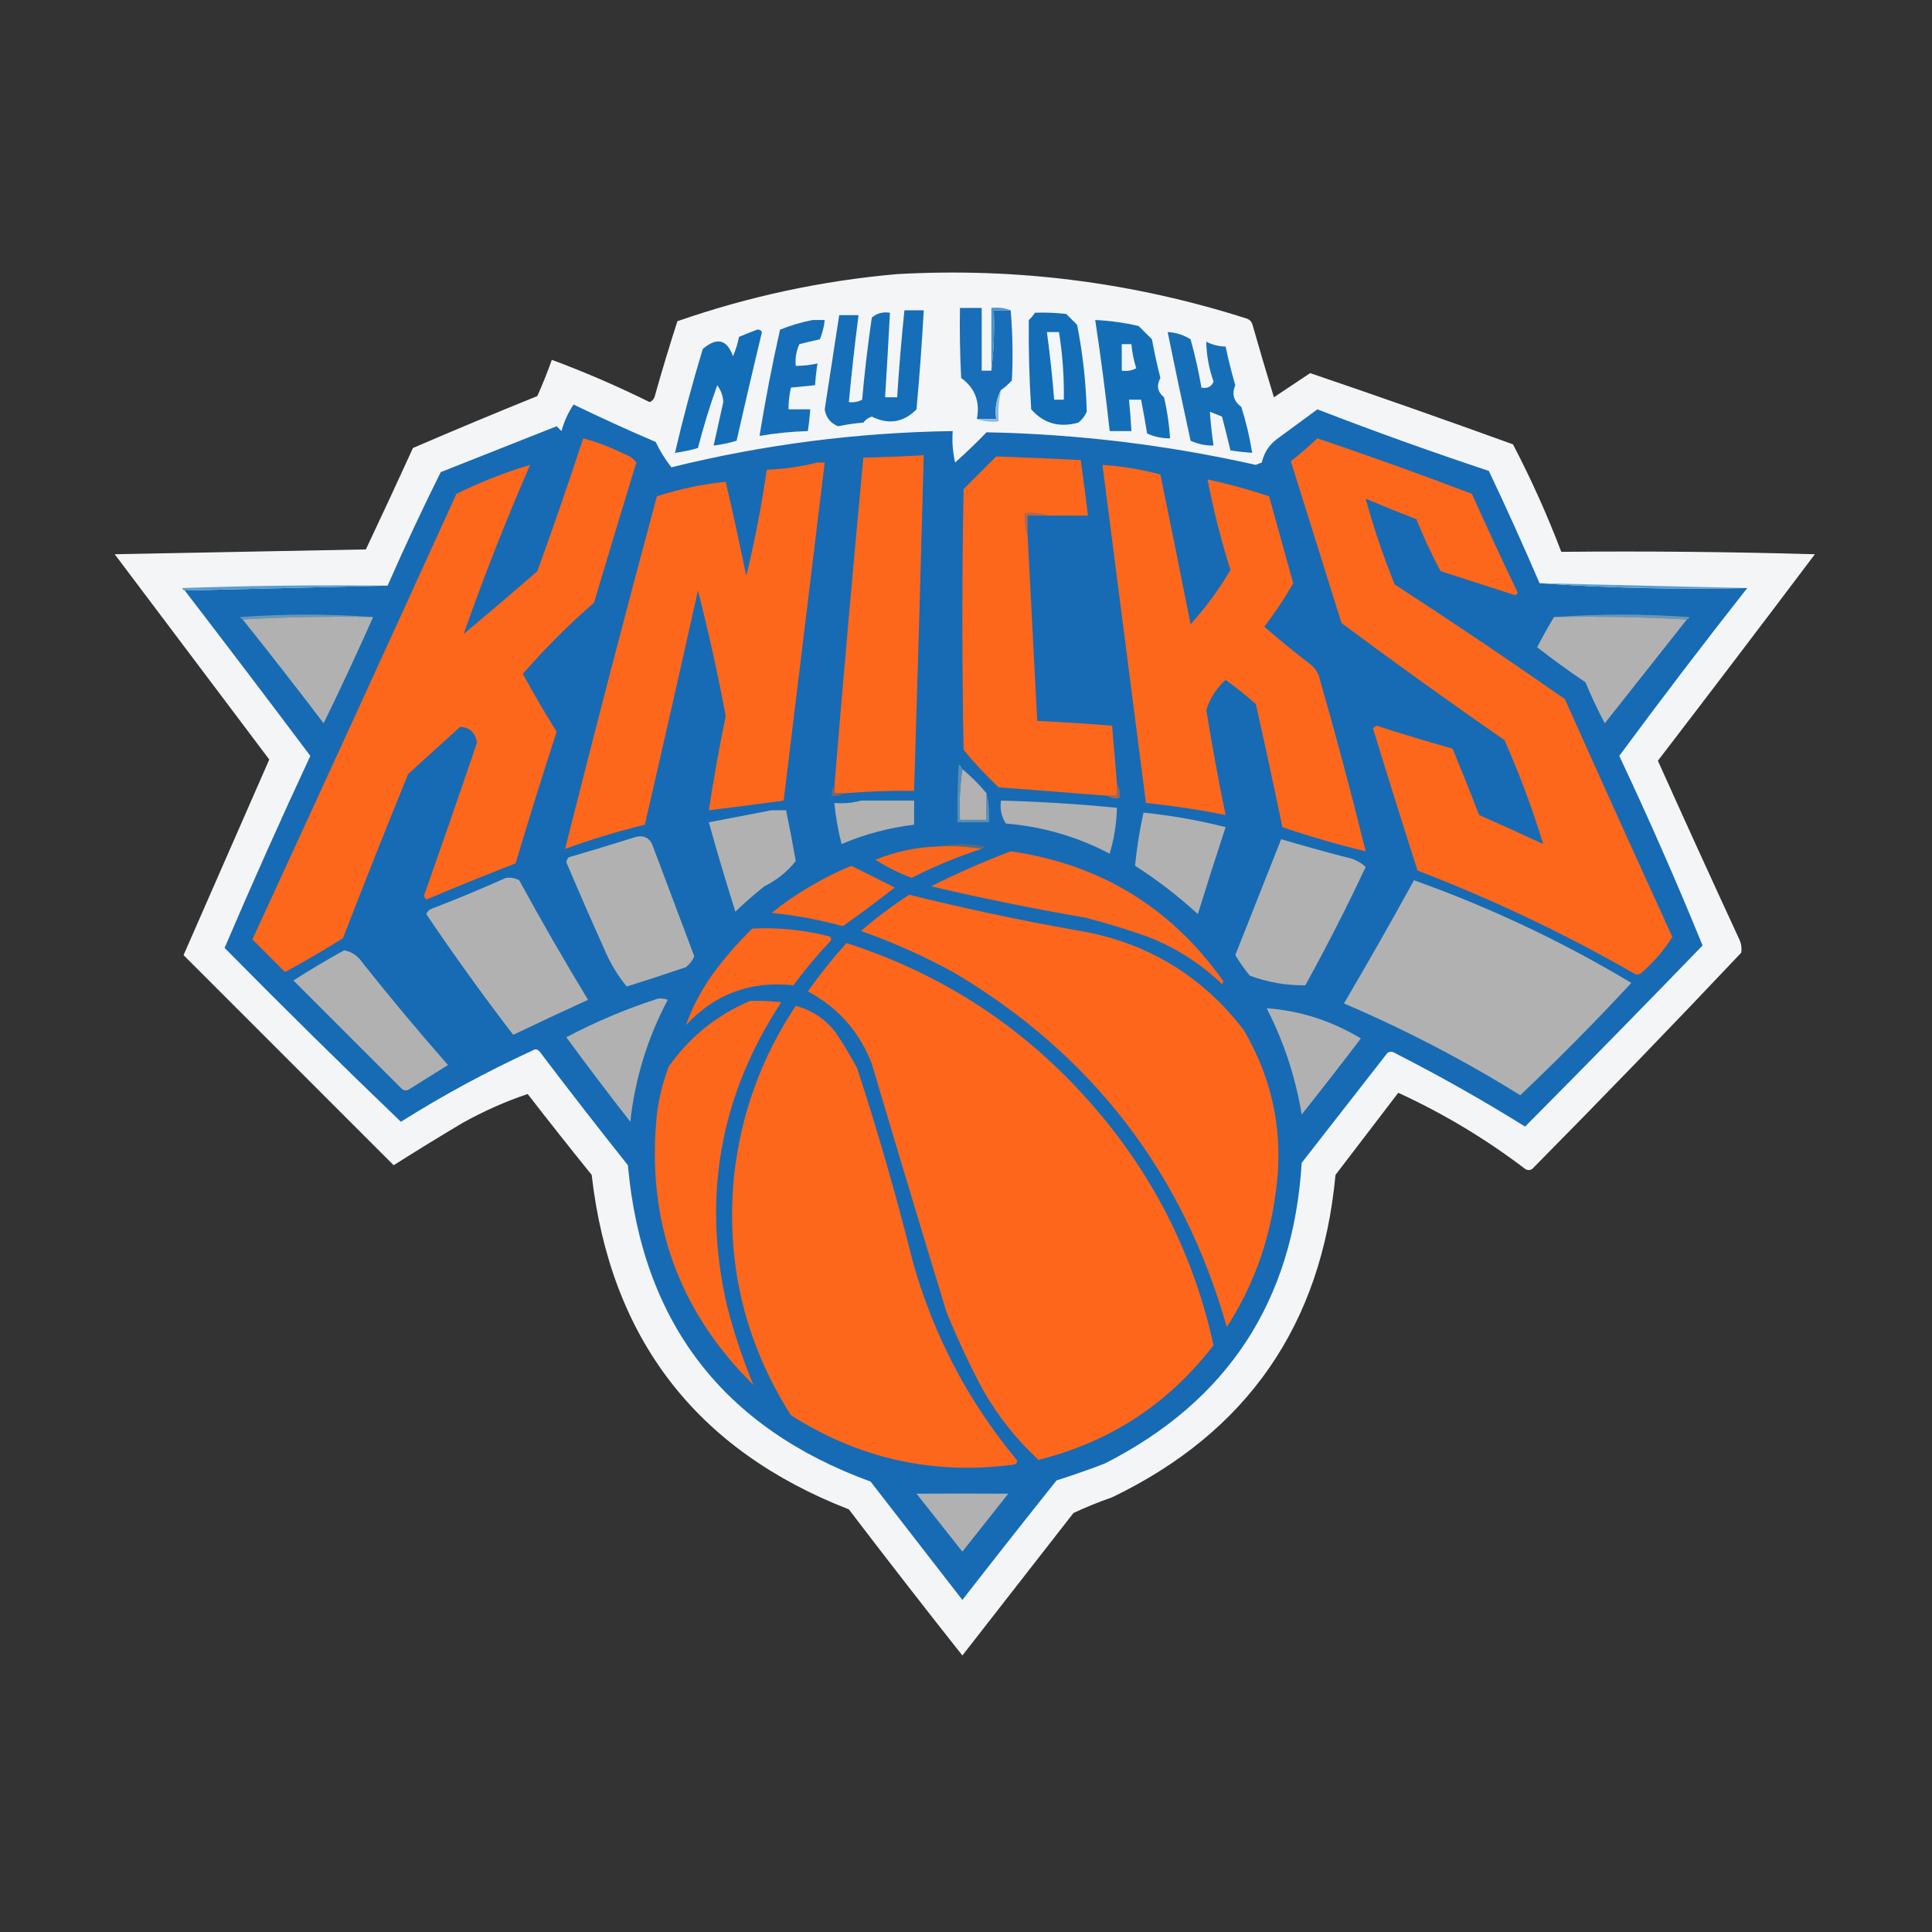 <?xml version="1.0" encoding="UTF-8"?>
<!DOCTYPE svg PUBLIC "-//W3C//DTD SVG 1.1//EN" "http://www.w3.org/Graphics/SVG/1.1/DTD/svg11.dtd">
<svg xmlns="http://www.w3.org/2000/svg" version="1.1" width="800px" height="800px" style="shape-rendering:geometricPrecision; text-rendering:geometricPrecision; image-rendering:optimizeQuality; fill-rule:evenodd; clip-rule:evenodd" xmlns:xlink="http://www.w3.org/1999/xlink">
<rect width="100%" height="100%" fill="#333333" stroke="none"/>
<g><path style="opacity:0.959" fill="#fcfdfe" d="M 371.5,113.5 C 421.01,110.73 469.343,116.897 516.5,132C 517.428,132.388 518.095,133.055 518.5,134C 521.403,144.207 524.403,154.374 527.5,164.5C 532.524,161.131 537.524,157.798 542.5,154.5C 570.602,164.051 598.602,173.885 626.5,184C 634.036,198.441 640.703,213.275 646.5,228.5C 681.506,228.167 716.506,228.5 751.5,229.5C 729.949,258.107 708.283,286.607 686.5,315C 697.53,339.56 708.696,364.06 720,388.5C 720.991,390.447 721.325,392.447 721,394.5C 692.53,424.637 663.697,454.471 634.5,484C 633.5,484.667 632.5,484.667 631.5,484C 615.211,471.6 597.711,461.1 579,452.5C 570.333,463.833 561.667,475.167 553,486.5C 547.227,548.598 516.394,593.098 460.5,620C 455.045,621.895 449.711,624.062 444.5,626.5C 429.136,646.191 413.803,665.857 398.5,685.5C 382.642,665.476 366.976,645.31 351.5,625C 288.259,600.397 252.759,554.231 245,486.5C 236.046,475.424 227.213,464.258 218.5,453C 209.259,456.114 200.259,460.114 191.5,465C 181.916,470.708 172.416,476.541 163,482.5C 134,453.5 105,424.5 76,395.5C 87.773,368.607 99.606,341.607 111.5,314.5C 90.2,286.192 68.867,257.859 47.5,229.5C 82.167,228.833 116.833,228.167 151.5,227.5C 158.097,213.542 164.597,199.542 171,185.5C 188.069,178.143 205.235,170.976 222.5,164C 224.696,159.08 226.696,154.08 228.5,149C 242.18,154.081 255.68,159.915 269,166.5C 269.945,166.095 270.612,165.428 271,164.5C 273.974,153.913 277.141,143.413 280.5,133C 310.144,122.706 340.477,116.206 371.5,113.5 Z"/></g>
<g><path style="opacity:1" fill="#186eb8" d="M 410.5,153.5 C 411.493,145.35 411.826,137.017 411.5,128.5C 413.833,128.5 416.167,128.5 418.5,128.5C 419.315,138.157 419.482,147.824 419,157.5C 417.629,159.041 416.129,160.375 414.5,161.5C 412.577,165.029 411.911,169.029 412.5,173.5C 409.833,173.5 407.167,173.5 404.5,173.5C 405.884,166.311 403.717,160.645 398,156.5C 397.5,146.839 397.334,137.172 397.5,127.5C 400.5,127.5 403.5,127.5 406.5,127.5C 406.5,136.167 406.5,144.833 406.5,153.5C 407.833,153.5 409.167,153.5 410.5,153.5 Z"/></g>
<g><path style="opacity:1" fill="#156eb7" d="M 374.5,128.5 C 377.167,128.5 379.833,128.5 382.5,128.5C 381.749,142.179 380.749,155.845 379.5,169.5C 374.123,174.947 367.956,175.947 361,172.5C 359.566,172.93 358.399,173.764 357.5,175C 353.961,175.282 350.461,175.782 347,176.5C 343.831,175.17 341.998,172.836 341.5,169.5C 343.502,156.487 345.502,143.487 347.5,130.5C 350.167,130.5 352.833,130.5 355.5,130.5C 353.947,142.463 352.614,154.463 351.5,166.5C 353.467,166.739 355.301,166.406 357,165.5C 358.005,154.129 359.338,142.795 361,131.5C 363.106,129.709 365.606,129.042 368.5,129.5C 367.9,141.171 367.233,152.837 366.5,164.5C 368.167,164.5 369.833,164.5 371.5,164.5C 372.26,152.475 373.26,140.475 374.5,128.5 Z"/></g>
<g><path style="opacity:1" fill="#136db7" d="M 428.5,129.5 C 432.846,129.334 437.179,129.501 441.5,130C 443,131.5 444.5,133 446,134.5C 448.361,146.415 449.694,158.415 450,170.5C 449.215,172.286 448.049,173.786 446.5,175C 438.658,177.177 432.158,175.344 427,169.5C 426.212,157.167 425.879,144.834 426,132.5C 427.045,131.627 427.878,130.627 428.5,129.5 Z"/></g>
<g><path style="opacity:1" fill="#146eb7" d="M 453.5,132.5 C 459.568,132.789 465.568,133.622 471.5,135C 473.333,136.833 475.167,138.667 477,140.5C 477.975,145.876 479.142,151.209 480.5,156.5C 478.784,159.629 479.284,162.296 482,164.5C 483.319,170.106 484.153,175.773 484.5,181.5C 481.164,181.533 477.997,180.866 475,179.5C 474.228,174.809 473.395,170.142 472.5,165.5C 470.833,165.5 469.167,165.5 467.5,165.5C 467.927,169.824 468.261,174.158 468.5,178.5C 465.5,178.5 462.5,178.5 459.5,178.5C 457.828,163.121 455.828,147.788 453.5,132.5 Z"/></g>
<g><path style="opacity:1" fill="#166eb8" d="M 336.5,132.5 C 338.167,132.5 339.833,132.5 341.5,132.5C 341.216,135.254 340.549,137.92 339.5,140.5C 336.63,141.122 333.796,141.789 331,142.5C 329.711,145.351 329.211,148.351 329.5,151.5C 332.545,151.492 335.545,151.159 338.5,150.5C 338.037,153.482 337.704,156.482 337.5,159.5C 334.167,159.833 330.833,160.167 327.5,160.5C 326.841,163.455 326.508,166.455 326.5,169.5C 329.5,169.5 332.5,169.5 335.5,169.5C 335.296,172.518 334.963,175.518 334.5,178.5C 327.782,178.698 321.115,179.365 314.5,180.5C 316.883,165.751 319.717,151.084 323,136.5C 327.46,134.716 331.96,133.383 336.5,132.5 Z"/></g>
<g><path style="opacity:1" fill="#4c95cb" d="M 418.5,128.5 C 416.167,128.5 413.833,128.5 411.5,128.5C 411.826,137.017 411.493,145.35 410.5,153.5C 410.5,144.833 410.5,136.167 410.5,127.5C 413.385,127.194 416.052,127.527 418.5,128.5 Z"/></g>
<g><path style="opacity:1" fill="#f1f7fb" d="M 433.5,137.5 C 435.167,137.5 436.833,137.5 438.5,137.5C 439.996,146.766 440.663,156.099 440.5,165.5C 439.167,165.5 437.833,165.5 436.5,165.5C 435.764,156.135 434.764,146.802 433.5,137.5 Z"/></g>
<g><path style="opacity:1" fill="#136eb7" d="M 313.5,136.5 C 314.376,136.369 315.043,136.702 315.5,137.5C 311.9,152.468 308.4,167.468 305,182.5C 301.915,183.432 298.748,184.099 295.5,184.5C 296.83,178.513 298.163,172.513 299.5,166.5C 299.353,163.89 298.519,161.556 297,159.5C 293.931,168.04 291.265,176.706 289,185.5C 285.915,186.432 282.748,187.099 279.5,187.5C 282.86,173.062 286.693,158.728 291,144.5C 296.86,139.507 301.026,140.507 303.5,147.5C 304.641,144.938 305.474,142.272 306,139.5C 308.567,138.413 311.067,137.413 313.5,136.5 Z"/></g>
<g><path style="opacity:1" fill="#166eb7" d="M 483.5,137.5 C 486.985,137.691 490.151,138.691 493,140.5C 494.82,147.111 496.32,153.778 497.5,160.5C 499.948,160.99 501.615,160.157 502.5,158C 500.571,152.498 499.571,146.998 499.5,141.5C 502.021,142.785 504.687,143.452 507.5,143.5C 508.622,148.87 509.955,154.204 511.5,159.5C 509.977,163.103 510.81,166.103 514,168.5C 515.978,174.744 517.478,181.077 518.5,187.5C 515.482,187.296 512.482,186.963 509.5,186.5C 508.402,181.851 507.235,177.184 506,172.5C 504.333,171.833 502.667,171.167 501,170.5C 501.292,175.147 501.792,179.814 502.5,184.5C 499.164,184.533 495.997,183.866 493,182.5C 489.723,167.508 486.557,152.508 483.5,137.5 Z"/></g>
<g><path style="opacity:1" fill="#f1f6fb" d="M 464.5,142.5 C 465.833,142.5 467.167,142.5 468.5,142.5C 468.782,145.91 469.449,149.243 470.5,152.5C 468.604,153.466 466.604,153.799 464.5,153.5C 464.5,149.833 464.5,146.167 464.5,142.5 Z"/></g>
<g><path style="opacity:1" fill="#8bbbde" d="M 414.5,161.5 C 413.564,165.735 413.231,170.069 413.5,174.5C 410.287,174.81 407.287,174.477 404.5,173.5C 407.167,173.5 409.833,173.5 412.5,173.5C 411.911,169.029 412.577,165.029 414.5,161.5 Z"/></g>
<g><path style="opacity:1" fill="#166bb4" d="M 637.5,241.5 C 665.814,243.492 694.481,244.159 723.5,243.5C 705.473,266.385 687.807,289.551 670.5,313C 682.75,338.985 694.25,365.152 705,391.5C 680.654,416.679 656.154,441.679 631.5,466.5C 613.986,455.574 595.986,445.407 577.5,436C 576.5,435.333 575.5,435.333 574.5,436C 562.667,451.167 550.833,466.333 539,481.5C 535.519,538.658 508.352,580.158 457.5,606C 450.898,608.534 444.231,610.867 437.5,613C 424.368,629.448 411.368,645.948 398.5,662.5C 385.833,646.167 373.167,629.833 360.5,613.5C 299.349,591.168 265.849,547.501 260,482.5C 247.642,466.976 235.476,451.31 223.5,435.5C 222.635,434.417 221.635,434.251 220.5,435C 201.631,443.682 183.464,453.515 166,464.5C 141.374,440.874 117.04,416.874 93,392.5C 104.376,365.904 116.21,339.404 128.5,313C 111.284,290.064 93.951,267.231 76.5,244.5C 104.5,243.833 132.5,243.167 160.5,242.5C 167.448,226.658 174.781,210.991 182.5,195.5C 198.5,189.167 214.5,182.833 230.5,176.5C 231.167,177.167 231.833,177.833 232.5,178.5C 233.608,174.479 235.275,170.812 237.5,167.5C 248.714,172.941 260.048,178.107 271.5,183C 273.302,186.781 275.469,190.281 278,193.5C 316.255,184.058 355.088,179.058 394.5,178.5C 394.174,182.884 394.508,187.217 395.5,191.5C 399.985,187.515 404.318,183.349 408.5,179C 446.102,179.739 483.269,184.239 520,192.5C 520.833,192.167 521.667,191.833 522.5,191.5C 523.363,187.607 525.363,184.44 528.5,182C 534.167,177.833 539.833,173.667 545.5,169.5C 568.961,178.564 592.628,187.064 616.5,195C 623.792,210.381 630.792,225.881 637.5,241.5 Z"/></g>
<g><path style="opacity:1" fill="#fd671b" d="M 241.5,181.5 C 247.356,183.092 253.023,185.258 258.5,188C 260.555,188.687 262.221,189.854 263.5,191.5C 257.568,210.798 251.734,230.131 246,249.5C 235.488,258.679 225.654,268.512 216.5,279C 220.914,287.164 225.581,295.164 230.5,303C 224.602,321.091 218.935,339.258 213.5,357.5C 201.096,362.302 188.763,367.302 176.5,372.5C 176.167,372 175.833,371.5 175.5,371C 182.976,349.881 190.309,328.715 197.5,307.5C 196.805,303.296 194.471,301.129 190.5,301C 183.333,307.5 176.167,314 169,320.5C 159.804,343.087 150.804,365.754 142,388.5C 134.164,393.419 126.164,398.086 118,402.5C 113.5,398 109,393.5 104.5,389C 132.795,327.575 160.962,266.075 189,204.5C 199.075,199.545 209.242,195.545 219.5,192.5C 209.434,215.608 200.267,238.941 192,262.5C 202.26,253.952 212.426,245.285 222.5,236.5C 229.133,218.241 235.467,199.908 241.5,181.5 Z"/></g>
<g><path style="opacity:1" fill="#fd671b" d="M 545.5,181.5 C 566.972,188.768 588.305,196.435 609.5,204.5C 615.64,218.252 621.973,231.918 628.5,245.5C 628.167,245.833 627.833,246.167 627.5,246.5C 617.167,243.167 606.833,239.833 596.5,236.5C 592.765,229.529 589.431,222.362 586.5,215C 579.46,212.264 572.46,209.431 565.5,206.5C 568.723,218.333 572.723,230.167 577.5,242C 601.273,257.442 624.773,273.275 648,289.5C 662.696,322.393 677.53,355.226 692.5,388C 688.927,393.579 684.594,398.579 679.5,403C 678.5,403.667 677.5,403.667 676.5,403C 647.774,386.554 617.941,372.388 587,360.5C 580.68,340.886 574.513,321.219 568.5,301.5C 569,301.167 569.5,300.833 570,300.5C 580.44,303.869 590.94,307.036 601.5,310C 605.263,319.12 608.929,328.286 612.5,337.5C 621.393,341.407 630.226,345.407 639,349.5C 634.571,334.949 629.238,320.615 623,306.5C 600.202,290.695 577.702,274.528 555.5,258C 548.495,235.638 541.495,213.305 534.5,191C 538.359,187.968 542.026,184.802 545.5,181.5 Z"/></g>
<g><path style="opacity:1" fill="#fd671c" d="M 349.5,328.5 C 348.167,328.5 346.833,328.5 345.5,328.5C 345.5,327.5 345.5,326.5 345.5,325.5C 349.236,280.138 353.236,234.804 357.5,189.5C 365.84,189.309 374.174,188.976 382.5,188.5C 381.281,234.837 379.948,281.171 378.5,327.5C 368.809,327.342 359.143,327.675 349.5,328.5 Z"/></g>
<g><path style="opacity:1" fill="#fd671b" d="M 433.5,213.5 C 430.713,212.523 427.713,212.19 424.5,212.5C 424.19,215.713 424.523,218.713 425.5,221.5C 426.864,247.165 428.197,272.832 429.5,298.5C 439.848,299.011 450.181,299.677 460.5,300.5C 461.167,308.5 461.833,316.5 462.5,324.5C 462.5,326.167 462.5,327.833 462.5,329.5C 461.167,329.5 459.833,329.5 458.5,329.5C 443.506,328.334 428.506,327.167 413.5,326C 408.3,321.135 403.467,315.968 399,310.5C 398.333,274.5 398.333,238.5 399,202.5C 403.5,198 408,193.5 412.5,189C 424.145,189.4 435.811,189.9 447.5,190.5C 448.593,198.15 449.593,205.816 450.5,213.5C 444.833,213.5 439.167,213.5 433.5,213.5 Z"/></g>
<g><path style="opacity:1" fill="#fd671c" d="M 338.5,191.5 C 339.5,191.5 340.5,191.5 341.5,191.5C 335.833,238.168 330.167,284.834 324.5,331.5C 314.18,332.942 303.847,334.276 293.5,335.5C 295.509,322.449 297.842,309.449 300.5,296.5C 297.227,278.959 293.394,261.626 289,244.5C 281.794,276.862 274.461,309.195 267,341.5C 255.82,344.227 244.82,347.56 234,351.5C 246.237,302.777 258.904,254.111 272,205.5C 281.436,202.461 290.936,200.461 300.5,199.5C 303.522,212.439 306.355,225.439 309,238.5C 312.526,224.035 315.359,209.368 317.5,194.5C 324.736,194.235 331.736,193.235 338.5,191.5 Z"/></g>
<g><path style="opacity:1" fill="#fd671c" d="M 456.5,192.5 C 464.68,193.036 472.68,194.369 480.5,196.5C 484.728,217.138 488.894,237.805 493,258.5C 499.287,251.551 504.787,244.051 509.5,236C 505.609,223.601 502.442,211.101 500,198.5C 508.658,200.396 517.158,202.729 525.5,205.5C 528.832,217.494 532.165,229.494 535.5,241.5C 531.928,247.748 527.928,253.748 523.5,259.5C 529.664,264.826 535.997,269.992 542.5,275C 544.049,276.214 545.215,277.714 546,279.5C 552.973,303.728 559.473,328.062 565.5,352.5C 553.839,349.71 542.339,346.377 531,342.5C 527.491,325.465 523.825,308.465 520,291.5C 515.978,287.977 511.811,284.643 507.5,281.5C 503.68,284.983 501.014,289.15 499.5,294C 501.848,308.574 504.515,323.074 507.5,337.5C 496.586,335.292 485.586,333.626 474.5,332.5C 468.5,285.835 462.5,239.168 456.5,192.5 Z"/></g>
<g><path style="opacity:1" fill="#ba6845" d="M 433.5,213.5 C 430.833,213.5 428.167,213.5 425.5,213.5C 425.5,216.167 425.5,218.833 425.5,221.5C 424.523,218.713 424.19,215.713 424.5,212.5C 427.713,212.19 430.713,212.523 433.5,213.5 Z"/></g>
<g><path style="opacity:1" fill="#5a9fcf" d="M 160.5,242.5 C 132.5,243.167 104.5,243.833 76.5,244.5C 75.957,244.44 75.624,244.107 75.5,243.5C 103.825,242.5 132.159,242.167 160.5,242.5 Z"/></g>
<g><path style="opacity:1" fill="#5a9fcf" d="M 637.5,241.5 C 666.264,242.159 694.931,242.826 723.5,243.5C 694.481,244.159 665.814,243.492 637.5,241.5 Z"/></g>
<g><path style="opacity:1" fill="#6a97b6" d="M 154.5,255.5 C 136.326,255.17 118.326,255.503 100.5,256.5C 99.957,256.44 99.624,256.107 99.5,255.5C 117.996,254.173 136.329,254.173 154.5,255.5 Z"/></g>
<g><path style="opacity:1" fill="#6a97b6" d="M 643.5,255.5 C 662.004,254.172 680.671,254.172 699.5,255.5C 699.376,256.107 699.043,256.44 698.5,256.5C 680.341,255.503 662.008,255.17 643.5,255.5 Z"/></g>
<g><path style="opacity:1" fill="#b2b1b1" d="M 100.5,256.5 C 118.326,255.503 136.326,255.17 154.5,255.5C 147.938,270.291 141.104,284.958 134,299.5C 122.97,284.981 111.803,270.647 100.5,256.5 Z"/></g>
<g><path style="opacity:1" fill="#b2b1b1" d="M 643.5,255.5 C 662.008,255.17 680.341,255.503 698.5,256.5C 687.19,270.814 675.857,285.148 664.5,299.5C 661.565,293.963 658.898,288.296 656.5,282.5C 649.656,277.911 642.99,273.078 636.5,268C 638.734,263.69 641.068,259.524 643.5,255.5 Z"/></g>
<g><path style="opacity:1" fill="#b3b1b1" d="M 398.5,318.5 C 402.194,321.527 405.527,324.86 408.5,328.5C 408.5,332.167 408.5,335.833 408.5,339.5C 404.833,339.5 401.167,339.5 397.5,339.5C 397.175,332.313 397.509,325.313 398.5,318.5 Z"/></g>
<g><path style="opacity:1" fill="#726972" d="M 345.5,325.5 C 345.5,326.5 345.5,327.5 345.5,328.5C 346.833,328.5 348.167,328.5 349.5,328.5C 348.081,329.451 346.415,329.784 344.5,329.5C 344.232,327.901 344.566,326.568 345.5,325.5 Z"/></g>
<g><path style="opacity:1" fill="#99695b" d="M 462.5,324.5 C 463.461,326.265 463.795,328.265 463.5,330.5C 461.585,330.784 459.919,330.451 458.5,329.5C 459.833,329.5 461.167,329.5 462.5,329.5C 462.5,327.833 462.5,326.167 462.5,324.5 Z"/></g>
<g><path style="opacity:1" fill="#b1b1b1" d="M 356.5,331.5 C 363.833,331.5 371.167,331.5 378.5,331.5C 378.5,334.833 378.5,338.167 378.5,341.5C 368.123,342.736 358.123,345.403 348.5,349.5C 347.018,343.909 346.018,338.242 345.5,332.5C 349.371,332.815 353.038,332.482 356.5,331.5 Z"/></g>
<g><path style="opacity:1" fill="#b1b1b1" d="M 414.5,331.5 C 430.543,331.932 446.543,332.932 462.5,334.5C 462.337,340.974 461.337,347.308 459.5,353.5C 446.02,346.429 431.687,342.262 416.5,341C 414.656,338.196 413.989,335.03 414.5,331.5 Z"/></g>
<g><path style="opacity:1" fill="#b1b1b1" d="M 319.5,335.5 C 321.5,335.5 323.5,335.5 325.5,335.5C 326.938,342.458 328.271,349.458 329.5,356.5C 326.094,360.906 321.76,364.406 316.5,367C 312.352,370.314 308.352,373.814 304.5,377.5C 300.628,365.219 296.961,352.885 293.5,340.5C 302.279,338.817 310.945,337.151 319.5,335.5 Z"/></g>
<g><path style="opacity:1" fill="#b2b1b1" d="M 473.5,336.5 C 484.958,337.661 496.291,339.661 507.5,342.5C 503.568,354.464 499.734,366.464 496,378.5C 487.904,371.068 479.237,364.401 470,358.5C 470.706,351.131 471.872,343.798 473.5,336.5 Z"/></g>
<g><path style="opacity:1" fill="#598db4" d="M 398.5,318.5 C 397.509,325.313 397.175,332.313 397.5,339.5C 401.167,339.5 404.833,339.5 408.5,339.5C 408.5,335.833 408.5,332.167 408.5,328.5C 409.483,332.298 409.817,336.298 409.5,340.5C 405.167,340.5 400.833,340.5 396.5,340.5C 396.334,332.493 396.5,324.493 397,316.5C 397.717,317.044 398.217,317.711 398.5,318.5 Z"/></g>
<g><path style="opacity:1" fill="#b2b1b1" d="M 263.5,346.5 C 266.547,345.855 268.713,346.855 270,349.5C 275.833,365 281.667,380.5 287.5,396C 286.705,397.795 285.538,399.295 284,400.5C 275.864,403.267 267.698,405.934 259.5,408.5C 255.607,403.734 252.441,398.4 250,392.5C 244.696,380.725 239.529,368.892 234.5,357C 234.645,356.228 234.978,355.561 235.5,355C 244.971,352.217 254.304,349.384 263.5,346.5 Z"/></g>
<g><path style="opacity:1" fill="#5b697e" d="M 388.5,350.5 C 394.678,349.183 401.012,349.183 407.5,350.5C 407.376,351.107 407.043,351.44 406.5,351.5C 400.69,350.51 394.69,350.177 388.5,350.5 Z"/></g>
<g><path style="opacity:1" fill="#b1b1b1" d="M 530.5,347.5 C 539.405,350.144 548.405,352.644 557.5,355C 560.62,355.585 563.287,356.919 565.5,359C 557.67,375.661 549.337,391.995 540.5,408C 532.626,408.093 524.959,406.76 517.5,404C 515.306,401.305 513.306,398.472 511.5,395.5C 517.841,379.471 524.175,363.471 530.5,347.5 Z"/></g>
<g><path style="opacity:1" fill="#f9671e" d="M 388.5,350.5 C 394.69,350.177 400.69,350.51 406.5,351.5C 396.54,354.711 386.874,358.711 377.5,363.5C 372.226,361.53 367.226,359.03 362.5,356C 370.783,352.598 379.45,350.764 388.5,350.5 Z"/></g>
<g><path style="opacity:1" fill="#fa671d" d="M 418.5,352.5 C 455.291,357.802 484.457,375.469 506,405.5C 506.667,406.167 506.667,406.833 506,407.5C 497.153,398.996 486.987,392.496 475.5,388C 466.954,384.929 458.288,382.262 449.5,380C 428.008,376.308 406.674,371.974 385.5,367C 396.325,361.583 407.325,356.75 418.5,352.5 Z"/></g>
<g><path style="opacity:1" fill="#fb671d" d="M 352.5,358.5 C 358.478,361.489 364.478,364.489 370.5,367.5C 363.487,373.009 356.321,378.342 349,383.5C 339.324,380.859 329.491,379.026 319.5,378C 329.607,369.948 340.607,363.448 352.5,358.5 Z"/></g>
<g><path style="opacity:1" fill="#b2b1b1" d="M 209.5,363.5 C 211.467,363.261 213.301,363.594 215,364.5C 224.121,381.245 233.621,397.745 243.5,414C 233.124,418.737 222.791,423.57 212.5,428.5C 200.022,412.224 188.022,395.558 176.5,378.5C 177.09,377.201 178.09,376.368 179.5,376C 189.704,372.057 199.704,367.89 209.5,363.5 Z"/></g>
<g><path style="opacity:1" fill="#b2b1b1" d="M 585.5,364.5 C 616.901,375.7 646.901,389.867 675.5,407C 660.682,422.985 645.348,438.485 629.5,453.5C 606.174,439.003 581.84,426.336 556.5,415.5C 566.432,398.635 576.098,381.635 585.5,364.5 Z"/></g>
<g><path style="opacity:1" fill="#fe671b" d="M 376.5,370.5 C 398.98,376.081 421.646,380.915 444.5,385C 473.726,389.515 497.226,403.348 515,426.5C 527.535,447.847 531.868,470.847 528,495.5C 525.279,514.999 518.613,532.999 508,549.5C 489.881,485.751 452.381,436.918 395.5,403C 382.965,396.064 369.965,390.231 356.5,385.5C 362.877,379.993 369.544,374.993 376.5,370.5 Z"/></g>
<g><path style="opacity:1" fill="#fc671c" d="M 311.5,384.5 C 321.99,383.99 332.323,384.99 342.5,387.5C 343.932,387.733 344.432,388.4 344,389.5C 338.457,395.374 333.29,401.541 328.5,408C 310.911,406.044 296.077,411.544 284,424.5C 286.668,417.114 290.335,410.114 295,403.5C 299.963,396.704 305.463,390.37 311.5,384.5 Z"/></g>
<g><path style="opacity:1" fill="#fe671b" d="M 350.5,390.5 C 391.549,403.723 426.049,426.723 454,459.5C 478.263,487.86 494.43,520.36 502.5,557C 483.95,581.205 459.783,597.039 430,604.5C 420.886,596.045 413.219,586.378 407,575.5C 401.453,565.074 396.453,554.408 392,543.5C 381.509,509.201 371.176,474.868 361,440.5C 355.868,427.203 347.035,417.203 334.5,410.5C 339.477,403.526 344.81,396.859 350.5,390.5 Z"/></g>
<g><path style="opacity:1" fill="#b2b1b1" d="M 142.5,393.5 C 145.614,394.091 148.114,395.758 150,398.5C 161.457,412.959 173.29,427.126 185.5,441C 180.167,444.333 174.833,447.667 169.5,451C 168.5,451.667 167.5,451.667 166.5,451C 151.5,436 136.5,421 121.5,406C 128.409,401.572 135.409,397.405 142.5,393.5 Z"/></g>
<g><path style="opacity:1" fill="#fc671c" d="M 310.5,414.5 C 314.846,414.334 319.179,414.501 323.5,415C 298.183,453.531 290.683,495.364 301,540.5C 303.92,551.928 307.587,562.928 312,573.5C 280.848,542.723 267.515,505.389 272,461.5C 272.815,454.606 274.481,447.939 277,441.5C 285.7,429.286 296.866,420.286 310.5,414.5 Z"/></g>
<g><path style="opacity:1" fill="#b1b1b1" d="M 272.5,413.5 C 273.873,413.343 275.207,413.51 276.5,414C 268.116,429.822 262.949,446.655 261,464.5C 251.975,452.975 243.141,441.309 234.5,429.5C 246.79,423.015 259.456,417.681 272.5,413.5 Z"/></g>
<g><path style="opacity:1" fill="#fd671b" d="M 329.5,416.5 C 336.186,418.268 341.686,421.935 346,427.5C 349.252,432.334 352.252,437.334 355,442.5C 363.597,468.886 371.264,495.552 378,522.5C 386.591,553.022 400.924,580.356 421,604.5C 421.432,605.6 420.932,606.267 419.5,606.5C 386.389,610.844 355.722,604.01 327.5,586C 308.225,555.645 300.392,522.478 304,486.5C 306.882,461.012 315.382,437.679 329.5,416.5 Z"/></g>
<g><path style="opacity:1" fill="#b2b1b1" d="M 524.5,417.5 C 538.257,418.471 551.257,422.638 563.5,430C 555.454,440.59 547.287,451.09 539,461.5C 536.439,445.984 531.606,431.318 524.5,417.5 Z"/></g>
<g><path style="opacity:1" fill="#b1b1b1" d="M 379.5,618.5 C 392.018,618.432 404.684,618.432 417.5,618.5C 411.167,626.5 404.833,634.5 398.5,642.5C 392.112,634.457 385.779,626.457 379.5,618.5 Z"/></g>
</svg>
